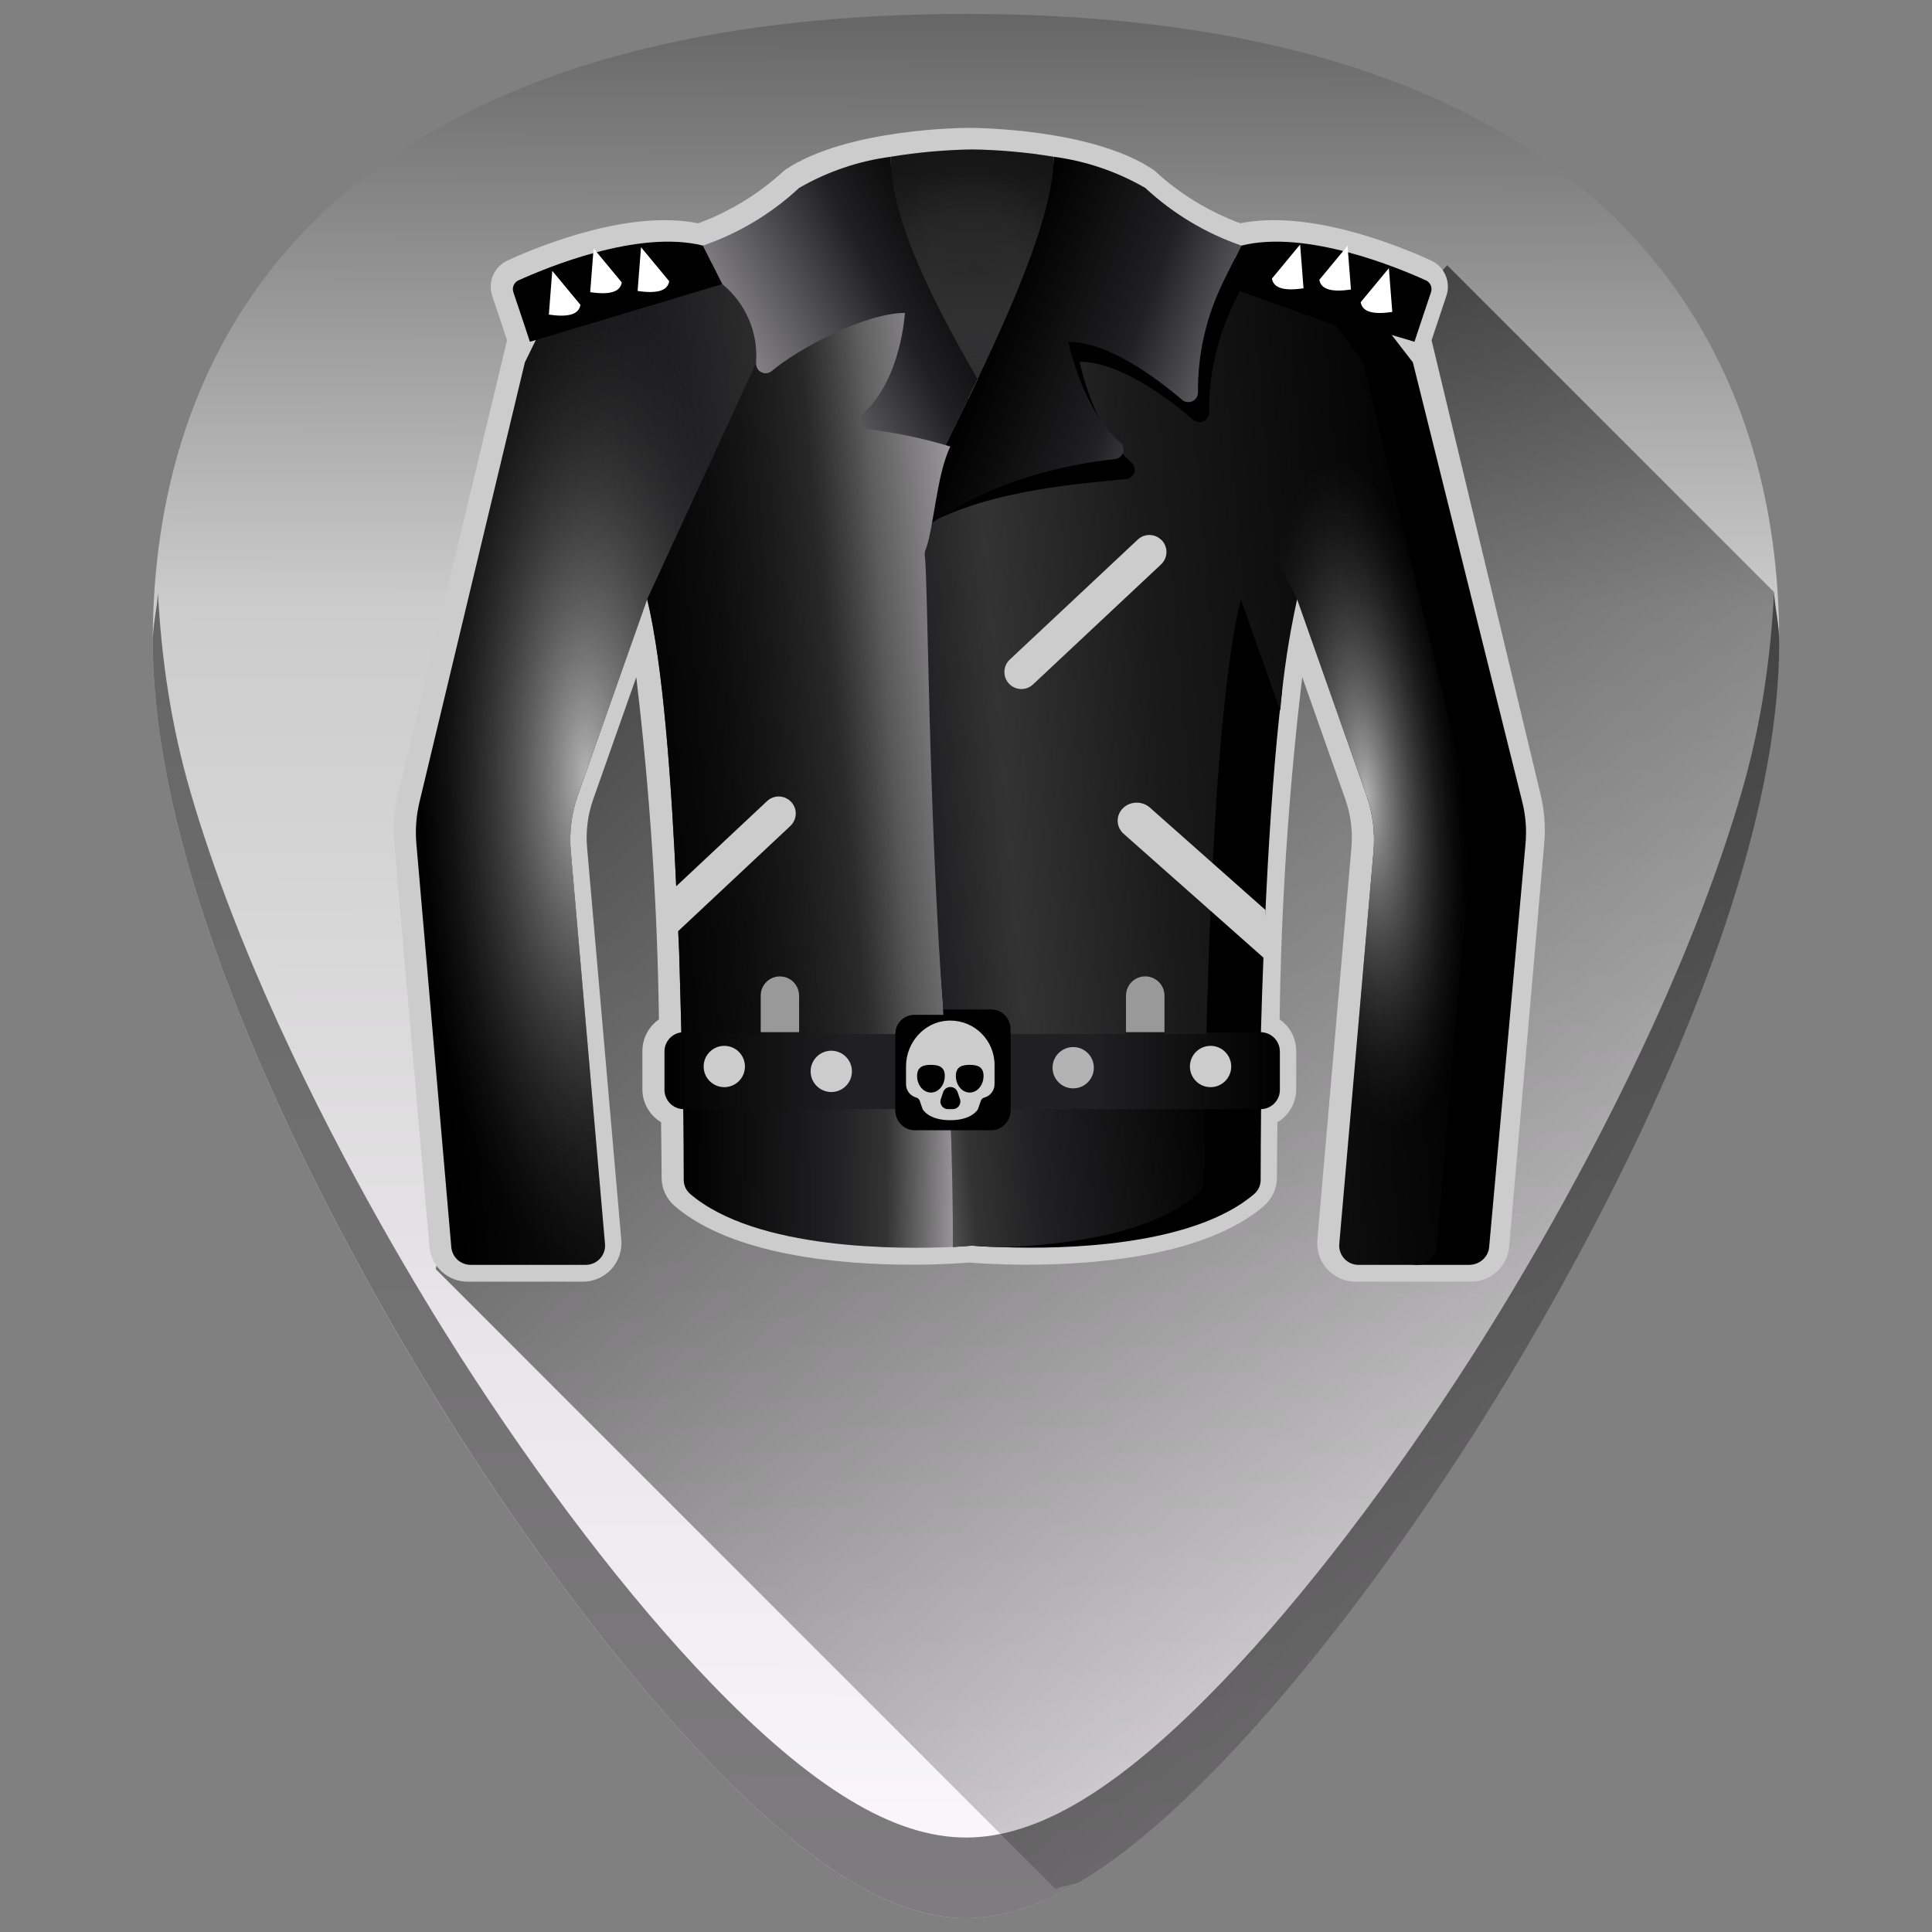 <?xml version="1.0" encoding="UTF-8" standalone="no"?>
<!-- Generator: Adobe Illustrator 19.0.0, SVG Export Plug-In . SVG Version: 6.00 Build 0)  -->

<svg
   xmlns:dc="http://purl.org/dc/elements/1.1/"
   xmlns:cc="http://creativecommons.org/ns#"
   xmlns:rdf="http://www.w3.org/1999/02/22-rdf-syntax-ns#"
   xmlns:svg="http://www.w3.org/2000/svg"
   xmlns="http://www.w3.org/2000/svg"
   xmlns:xlink="http://www.w3.org/1999/xlink"
   xmlns:sodipodi="http://sodipodi.sourceforge.net/DTD/sodipodi-0.dtd"
   xmlns:inkscape="http://www.inkscape.org/namespaces/inkscape"
   version="1.1"
   id="Capa_1"
   x="0px"
   y="0px"
   viewBox="0 0 48 48"
   xml:space="preserve"
   sodipodi:docname="preferences-desktop-theme.svg"
   width="48"
   height="48"
   inkscape:version="0.92.3 (2405546, 2018-03-11)"><rect x="0" y="0" width="48" height="48" fill="#808080" stroke="none"/><defs
   id="defs39"><linearGradient
     inkscape:collect="always"
     id="linearGradient1161"><stop
       style="stop-color:#b3b3b3;stop-opacity:1"
       offset="0"
       id="stop1157" /><stop
       style="stop-color:#333333;stop-opacity:0;"
       offset="1"
       id="stop1159" /></linearGradient><linearGradient
     inkscape:collect="always"
     id="linearGradient1021"><stop
       style="stop-color:#666666;stop-opacity:1"
       offset="0"
       id="stop1015" /><stop
       id="stop1017"
       offset="0.302"
       style="stop-color:#cccccc;stop-opacity:0.366" /><stop
       style="stop-color:#fffbff;stop-opacity:0.011"
       offset="1"
       id="stop1019" /></linearGradient><linearGradient
     inkscape:collect="always"
     id="linearGradient975"><stop
       style="stop-color:#cccccc;stop-opacity:1;"
       offset="0"
       id="stop970" /><stop
       style="stop-color:#cccccc;stop-opacity:0;"
       offset="1"
       id="stop973" /></linearGradient><linearGradient
     id="linearGradient966"
     inkscape:collect="always"><stop
       id="stop960"
       offset="0"
       style="stop-color:#666666;stop-opacity:1" /><stop
       style="stop-color:#cccccc;stop-opacity:1"
       offset="0.302"
       id="stop962" /><stop
       id="stop964"
       offset="1"
       style="stop-color:#fffbff;stop-opacity:1" /></linearGradient><linearGradient
     inkscape:collect="always"
     id="linearGradient1671"><stop
       style="stop-color:#000000;stop-opacity:1;"
       offset="0"
       id="stop1667" /><stop
       style="stop-color:#000000;stop-opacity:0;"
       offset="1"
       id="stop1669" /></linearGradient><clipPath
     clipPathUnits="userSpaceOnUse"
     id="clipPath1443"><rect
       ry="1.453"
       y="3"
       x="2"
       height="43"
       width="43"
       id="rect1445"
       style="fill:#4dc7c9;fill-opacity:1;stroke:none;stroke-width:0.199;stroke-linejoin:round;stroke-miterlimit:4;stroke-dasharray:none;stroke-opacity:0" /></clipPath><linearGradient
     inkscape:collect="always"
     xlink:href="#linearGradient1042"
     id="linearGradient1095"
     x1="13.082"
     y1="42.492"
     x2="26.225"
     y2="42.639"
     gradientUnits="userSpaceOnUse"
     gradientTransform="matrix(0.642,0,0,0.642,8.572,1.792)" /><linearGradient
     inkscape:collect="always"
     id="linearGradient1042"><stop
       style="stop-color:#000000;stop-opacity:1"
       offset="0"
       id="stop1036" /><stop
       id="stop1038"
       offset="0.441"
       style="stop-color:#202022;stop-opacity:1" /><stop
       style="stop-color:#333333;stop-opacity:1"
       offset="0.6"
       id="stop1118" /><stop
       style="stop-color:#fffbff;stop-opacity:1"
       offset="1"
       id="stop1040" /></linearGradient><linearGradient
     inkscape:collect="always"
     xlink:href="#linearGradient976"
     id="linearGradient959"
     x1="24.058"
     y1="3.893"
     x2="24.259"
     y2="16.291"
     gradientUnits="userSpaceOnUse"
     gradientTransform="matrix(0.642,0,0,0.642,8.572,1.792)" /><linearGradient
     id="linearGradient976"
     inkscape:collect="always"><stop
       id="stop972"
       offset="0"
       style="stop-color:#000000;stop-opacity:1" /><stop
       style="stop-color:#202022;stop-opacity:1"
       offset="0.769"
       id="stop978" /><stop
       id="stop974"
       offset="1"
       style="stop-color:#fffbff;stop-opacity:1" /></linearGradient><linearGradient
     inkscape:collect="always"
     xlink:href="#linearGradient1119"
     id="linearGradient1111"
     x1="12.367"
     y1="38.728"
     x2="36.189"
     y2="38.728"
     gradientUnits="userSpaceOnUse"
     gradientTransform="matrix(0.642,0,0,0.642,8.572,1.745)" /><linearGradient
     id="linearGradient1119"
     inkscape:collect="always"><stop
       id="stop1113"
       offset="0"
       style="stop-color:#000000;stop-opacity:1" /><stop
       style="stop-color:#202022;stop-opacity:1"
       offset="0.302"
       id="stop1115" /><stop
       id="stop1121"
       offset="0.696"
       style="stop-color:#202022;stop-opacity:1" /><stop
       id="stop1117"
       offset="1"
       style="stop-color:#000000;stop-opacity:1" /></linearGradient><linearGradient
     inkscape:collect="always"
     xlink:href="#linearGradient1002"
     id="linearGradient994"
     x1="24.303"
     y1="6.528"
     x2="9.239"
     y2="14.528"
     gradientUnits="userSpaceOnUse"
     gradientTransform="matrix(0.642,0,0,0.642,8.572,1.792)" /><linearGradient
     id="linearGradient1002"
     inkscape:collect="always"><stop
       id="stop996"
       offset="0"
       style="stop-color:#000000;stop-opacity:1" /><stop
       style="stop-color:#202022;stop-opacity:1"
       offset="0.232"
       id="stop998" /><stop
       id="stop1000"
       offset="1"
       style="stop-color:#fffbff;stop-opacity:1" /></linearGradient><linearGradient
     inkscape:collect="always"
     xlink:href="#linearGradient1042"
     id="linearGradient1087"
     x1="34.34"
     y1="42.197"
     x2="17.553"
     y2="43.872"
     gradientUnits="userSpaceOnUse"
     gradientTransform="matrix(0.642,0,0,0.642,8.572,1.792)" /><linearGradient
     inkscape:collect="always"
     xlink:href="#linearGradient1020"
     id="linearGradient1012"
     gradientUnits="userSpaceOnUse"
     x1="43.156"
     y1="27.332"
     x2="13.503"
     y2="29.76"
     gradientTransform="matrix(0.642,0,0,0.642,8.572,1.792)" /><linearGradient
     id="linearGradient1020"
     inkscape:collect="always"><stop
       id="stop1014"
       offset="0"
       style="stop-color:#000000;stop-opacity:1" /><stop
       style="stop-color:#1a1a1a;stop-opacity:1"
       offset="0.388"
       id="stop1114" /><stop
       id="stop1116"
       offset="0.591"
       style="stop-color:#333333;stop-opacity:1" /><stop
       style="stop-color:#202022;stop-opacity:1"
       offset="0.696"
       id="stop1016" /><stop
       id="stop1018"
       offset="1"
       style="stop-color:#fffbff;stop-opacity:1" /></linearGradient><linearGradient
     inkscape:collect="always"
     xlink:href="#linearGradient986"
     id="linearGradient970"
     x1="25.953"
     y1="7.411"
     x2="42.387"
     y2="13.334"
     gradientUnits="userSpaceOnUse"
     gradientTransform="matrix(0.642,0,0,0.642,8.572,1.792)" /><linearGradient
     inkscape:collect="always"
     id="linearGradient986"><stop
       style="stop-color:#000000;stop-opacity:1"
       offset="0"
       id="stop980" /><stop
       id="stop982"
       offset="0.302"
       style="stop-color:#202022;stop-opacity:1" /><stop
       style="stop-color:#fffbff;stop-opacity:1"
       offset="1"
       id="stop984" /></linearGradient><linearGradient
     inkscape:collect="always"
     xlink:href="#linearGradient1671"
     id="linearGradient1694"
     gradientUnits="userSpaceOnUse"
     x1="9.788"
     y1="7.553"
     x2="43.718"
     y2="44.824" /><linearGradient
     inkscape:collect="always"
     xlink:href="#linearGradient966"
     id="linearGradient950"
     x1="24.001"
     y1="0.346"
     x2="23.875"
     y2="49.129"
     gradientUnits="userSpaceOnUse" /><linearGradient
     inkscape:collect="always"
     xlink:href="#linearGradient975"
     id="linearGradient977"
     x1="15.589"
     y1="18.662"
     x2="16.341"
     y2="18.677"
     gradientUnits="userSpaceOnUse" /><radialGradient
     inkscape:collect="always"
     xlink:href="#linearGradient1021"
     id="radialGradient1012"
     cx="44.665"
     cy="8.239"
     fx="44.665"
     fy="8.239"
     r="2.164"
     gradientTransform="matrix(-2.475,2.76,-2.974,-2.667,159.267,-94.541)"
     gradientUnits="userSpaceOnUse" /><linearGradient
     inkscape:collect="always"
     xlink:href="#linearGradient1119"
     id="linearGradient994-5"
     x1="24.303"
     y1="6.528"
     x2="19.609"
     y2="11.106"
     gradientUnits="userSpaceOnUse"
     gradientTransform="matrix(0.642,0,0,0.642,8.414,2.387)" /><linearGradient
     inkscape:collect="always"
     xlink:href="#linearGradient986"
     id="linearGradient970-2"
     x1="25.953"
     y1="7.411"
     x2="42.387"
     y2="13.334"
     gradientUnits="userSpaceOnUse"
     gradientTransform="matrix(0.642,0,0,0.642,28.851,2.287)" /><radialGradient
     inkscape:collect="always"
     xlink:href="#linearGradient1161"
     id="radialGradient1163"
     cx="33.948"
     cy="19.368"
     fx="33.948"
     fy="19.368"
     r="3.525"
     gradientTransform="matrix(0.683,-0.067,0.23,2.355,6.301,-23.592)"
     gradientUnits="userSpaceOnUse" /><linearGradient
     inkscape:collect="always"
     xlink:href="#linearGradient1042"
     id="linearGradient1034-7"
     x1="2.743"
     y1="27.189"
     x2="29.923"
     y2="24.459"
     gradientUnits="userSpaceOnUse"
     gradientTransform="matrix(0.642,0,0,0.642,8.572,1.792)" /><radialGradient
     inkscape:collect="always"
     xlink:href="#linearGradient1161"
     id="radialGradient931"
     cx="14.561"
     cy="19.241"
     fx="14.561"
     fy="19.241"
     r="4.229"
     gradientTransform="matrix(1,0,0,2.881,0,-36.187)"
     gradientUnits="userSpaceOnUse" /><linearGradient
     inkscape:collect="always"
     xlink:href="#linearGradient1671"
     id="linearGradient937"
     x1="-4.391"
     y1="21.253"
     x2="2.292"
     y2="20.782"
     gradientUnits="userSpaceOnUse"
     gradientTransform="translate(20)" /></defs><sodipodi:namedview
   pagecolor="#ffffff"
   bordercolor="#666666"
   borderopacity="1"
   objecttolerance="10"
   gridtolerance="10"
   guidetolerance="10"
   inkscape:pageopacity="0"
   inkscape:pageshadow="2"
   inkscape:window-width="1366"
   inkscape:window-height="719"
   id="namedview37"
   showgrid="false"
   showguides="true"
   inkscape:guide-bbox="true"
   inkscape:zoom="5.3125"
   inkscape:cx="24"
   inkscape:cy="38.125207"
   inkscape:window-x="0"
   inkscape:window-y="25"
   inkscape:window-maximized="1"
   inkscape:current-layer="Capa_1"
   inkscape:snap-global="true"
   inkscape:snap-smooth-nodes="true" />


<g
   id="g6"
   transform="translate(0,-464)">
</g>
<g
   id="g8"
   transform="translate(0,-464)">
</g>
<g
   id="g10"
   transform="translate(0,-464)">
</g>
<g
   id="g12"
   transform="translate(0,-464)">
</g>
<g
   id="g14"
   transform="translate(0,-464)">
</g>
<g
   id="g16"
   transform="translate(0,-464)">
</g>
<g
   id="g18"
   transform="translate(0,-464)">
</g>
<g
   id="g20"
   transform="translate(0,-464)">
</g>
<g
   id="g22"
   transform="translate(0,-464)">
</g>
<g
   id="g24"
   transform="translate(0,-464)">
</g>
<g
   id="g26"
   transform="translate(0,-464)">
</g>
<g
   id="g28"
   transform="translate(0,-464)">
</g>
<g
   id="g30"
   transform="translate(0,-464)">
</g>
<g
   id="g32"
   transform="translate(0,-464)">
</g>
<g
   id="g34"
   transform="translate(0,-464)">
</g>
<g
   id="g1044"><path
     inkscape:connector-curvature="0"
     id="path874"
     d="m 24.001,0.346 c -5.833,0 -10.522,1.12 -13.936,3.332 -4.101,2.657 -6.27,6.902 -6.27,12.271 0,7.227 5.806,16.885 7.586,19.674 2.032,3.183 4.25,6.08 6.246,8.156 2.542,2.644 4.568,3.875 6.373,3.875 1.805,0 3.829,-1.231 6.371,-3.875 1.996,-2.076 4.214,-4.973 6.246,-8.156 C 38.398,32.835 44.204,23.176 44.204,15.949 44.204,10.579 42.038,6.335 37.937,3.678 34.523,1.466 29.834,0.346 24.001,0.346 Z"
     style="fill:url(#linearGradient950);fill-opacity:1;stroke-width:0.092" /><path
     inkscape:connector-curvature="0"
     id="path1665"
     d="m 26.225,46.932 c 0.238,-0.114 0.44,-0.072 0.688,-0.223 1.049,-0.638 2.19,-1.607 3.461,-2.93 1.996,-2.076 4.214,-4.973 6.246,-8.156 0.89,-1.394 2.787,-4.505 4.461,-8.172 0.837,-1.833 1.619,-3.806 2.191,-5.771 0.572,-1.965 0.934,-3.924 0.934,-5.73 10e-6,-0.437 -0.102,-0.818 -0.131,-1.24 l -8.121,-8.121 -4.619,5.199 -14.869,0.307 -2.818,5.6 -2.822,13.836 z"
     style="opacity:0.8;fill:url(#linearGradient1694);fill-opacity:1;stroke:none;stroke-width:1px;stroke-linecap:butt;stroke-linejoin:miter;stroke-opacity:1" /><path
     style="fill:#cccccc;stroke-width:0.056"
     id="path34"
     d="M 35.567,8.453 35.935,7.35 C 36.052,7.004 35.888,6.625 35.555,6.472 34.681,6.074 32.512,5.207 30.814,5.547 30.04,5.261 29.328,4.827 28.719,4.271 c -0.022,-0.022 -0.046,-0.042 -0.072,-0.059 -1.536,-1.024 -4.442,-1.035 -4.565,-1.035 -0.123,0 -3.029,0.011 -4.565,1.036 -0.026,0.018 -0.05,0.037 -0.072,0.059 C 18.835,4.828 18.124,5.261 17.35,5.548 15.653,5.207 13.482,6.073 12.608,6.473 12.276,6.625 12.112,7.004 12.229,7.35 l 0.368,1.103 -2.708,11.283 c -0.097,0.4 -0.128,0.813 -0.092,1.223 l 0.872,10.011 c 0.041,0.495 0.456,0.875 0.952,0.873 h 2.863 c 0.268,-2.2e-4 0.523,-0.113 0.704,-0.31 0.181,-0.197 0.271,-0.461 0.248,-0.728 L 14.586,21.058 c -0.036,-0.407 0.017,-0.817 0.153,-1.203 l 1.069,-3.029 c 0.337,2.822 0.525,5.66 0.563,8.502 -0.257,0.178 -0.41,0.47 -0.411,0.782 v 0.956 c 10e-4,0.334 0.177,0.644 0.464,0.815 0.009,0.634 0.012,1.112 0.013,1.368 -0.001,0.273 0.116,0.532 0.322,0.711 1.447,1.247 4.187,1.461 5.89,1.461 0.737,0 1.277,-0.04 1.433,-0.053 0.159,0.013 0.699,0.053 1.433,0.053 1.702,0 4.44,-0.214 5.889,-1.461 0.206,-0.18 0.323,-0.44 0.322,-0.713 0,-0.254 0.003,-0.732 0.01,-1.364 0.289,-0.171 0.467,-0.481 0.468,-0.817 v -0.956 c -6.42e-4,-0.313 -0.154,-0.606 -0.412,-0.784 0.037,-2.842 0.225,-5.68 0.562,-8.502 l 1.069,3.029 c 0.136,0.385 0.189,0.795 0.153,1.203 l -0.847,9.748 c -0.023,0.267 0.066,0.531 0.247,0.729 0.181,0.197 0.436,0.31 0.704,0.31 h 2.863 c 0.497,0.003 0.912,-0.378 0.952,-0.873 l 0.871,-10.01 c 0.036,-0.41 0.006,-0.823 -0.091,-1.224 z M 34.96,7.254 34.764,7.841 30.974,6.704 31.089,6.474 c 1.102,-0.181 2.662,0.255 3.87,0.78 z M 30.107,6.298 29.865,6.783 C 29.505,7.538 29.283,8.352 29.211,9.186 28.41,8.567 27.388,7.954 26.47,7.954 c -0.143,0 -0.279,0.065 -0.37,0.176 -0.091,0.111 -0.127,0.257 -0.098,0.398 0.185,0.872 0.558,1.694 1.092,2.408 -1.304,0.182 -2.562,0.605 -3.712,1.247 0.153,-0.316 0.312,-0.641 0.478,-0.976 1.167,-2.367 2.479,-5.032 2.599,-6.815 0.572,0.103 1.122,0.305 1.624,0.596 0.597,0.547 1.281,0.991 2.024,1.314 z M 24.082,4.131 C 24.559,4.14 25.036,4.173 25.51,4.232 25.474,5.242 24.903,6.738 24.207,8.27 23.446,6.928 22.695,5.477 22.656,4.231 23.13,4.173 23.605,4.14 24.082,4.131 Z m -4,0.853 c 0.505,-0.292 1.056,-0.494 1.63,-0.597 0.096,1.607 1.077,3.332 1.956,4.865 0.015,0.023 0.032,0.045 0.051,0.065 -0.239,0.501 -0.483,0.994 -0.717,1.463 -0.063,0.128 -0.123,0.25 -0.185,0.376 C 22.253,11.025 21.681,10.935 21.104,10.888 21.618,10.184 21.978,9.379 22.161,8.527 22.19,8.386 22.154,8.24 22.063,8.129 21.972,8.018 21.836,7.954 21.693,7.954 c -0.917,0 -1.94,0.613 -2.74,1.234 -0.072,-0.834 -0.292,-1.648 -0.652,-2.403 L 18.058,6.3 c 0.743,-0.323 1.426,-0.768 2.023,-1.316 z m -3.007,1.488 0.115,0.23 -3.79,1.138 -0.196,-0.587 c 1.209,-0.525 2.769,-0.962 3.87,-0.781 z m 0,5.329 c -0.119,-0.042 -0.251,-0.035 -0.365,0.019 -0.114,0.055 -0.202,0.153 -0.244,0.272 l -2.628,7.44 c -0.182,0.515 -0.251,1.063 -0.202,1.607 l 0.847,9.747 H 11.62 L 10.752,20.876 c -0.027,-0.307 -0.004,-0.617 0.068,-0.917 l 2.559,-10.667 c 0.706,0.584 1.271,1.321 1.651,2.156 0.064,0.195 0.246,0.328 0.451,0.329 0.051,-2.21e-4 0.102,-0.009 0.151,-0.025 0.12,-0.04 0.22,-0.126 0.276,-0.239 0.057,-0.113 0.066,-0.245 0.026,-0.365 -0.416,-0.971 -1.053,-1.831 -1.861,-2.511 l 3.526,-1.058 c 0.274,0.654 0.409,1.359 0.397,2.068 -0.021,0.287 0.133,0.557 0.389,0.687 0.256,0.13 0.565,0.094 0.784,-0.092 0.547,-0.491 1.17,-0.891 1.844,-1.184 -0.181,0.563 -0.491,1.076 -0.904,1.499 -0.214,0.193 -0.291,0.496 -0.196,0.768 0.095,0.272 0.344,0.461 0.631,0.479 0.619,0.035 1.235,0.115 1.842,0.239 -0.247,0.515 -0.469,0.996 -0.636,1.407 -0.005,0.012 -0.006,0.025 -0.01,0.037 -0.038,0.082 -0.05,0.174 -0.036,0.264 0,0.021 -0.003,0.042 0,0.064 0.078,0.581 0.753,5.681 1.147,10.862 h -0.204 c -0.34,0.001 -0.653,0.183 -0.823,0.478 h -2.044 v -0.478 c 0,-0.264 -0.214,-0.478 -0.478,-0.478 -0.264,0 -0.478,0.214 -0.478,0.478 v 0.478 h -1.503 c -0.014,-0.517 -0.031,-1.051 -0.051,-1.593 l 2.37,-2.37 c 0.181,-0.187 0.178,-0.485 -0.006,-0.67 -0.184,-0.184 -0.482,-0.187 -0.67,-0.006 l -1.749,1.749 C 17.084,19.414 16.848,16.553 16.435,15.05 l 0.931,-2.638 c 0.087,-0.249 -0.043,-0.521 -0.292,-0.609 z m 10.83,14.307 v 0.956 h -2.389 v -0.956 z m 3.344,0 v 0.956 h -2.389 v -0.956 z m -6.689,1.43 v 0.003 h -1.911 v -1.911 h 1.911 z m -4.778,-0.474 v -0.956 h 1.911 v 0.956 z m -2.867,0 v -0.956 h 1.911 v 0.956 z m 0.478,2.179 c 0,-0.236 -0.004,-0.662 -0.011,-1.223 h 1.445 v 0.478 c 0,0.264 0.214,0.478 0.478,0.478 0.264,0 0.478,-0.214 0.478,-0.478 v -0.478 h 2.044 c 0.169,0.295 0.483,0.477 0.823,0.478 h 0.423 c 0.027,0.674 0.044,1.328 0.048,1.959 -1.484,0.036 -4.384,-0.056 -5.727,-1.214 z m 6.732,1.166 c -0.015,0 -0.028,0.005 -0.043,0.005 h -0.006 c -0.005,-0.618 -0.021,-1.258 -0.048,-1.917 h 0.532 c 0.34,-0.001 0.653,-0.183 0.823,-0.478 h 2.522 v 0.478 c 0,0.264 0.214,0.478 0.478,0.478 0.264,0 0.478,-0.214 0.478,-0.478 v -0.476 h 1.92 c -0.005,0.561 -0.006,0.985 0,1.215 -1.845,1.59 -6.608,1.18 -6.655,1.174 z m 13.289,-9.533 -0.87,10.011 h -2.863 l 0.848,-9.747 c 0.048,-0.543 -0.022,-1.09 -0.204,-1.603 L 31.697,12.097 c -0.057,-0.161 -0.195,-0.28 -0.363,-0.311 -0.168,-0.031 -0.34,0.03 -0.451,0.159 -0.111,0.13 -0.144,0.309 -0.087,0.47 l 0.931,2.638 c -0.414,1.502 -0.649,4.364 -0.783,7.214 l -1.749,-1.749 c -0.187,-0.181 -0.486,-0.178 -0.67,0.006 -0.184,0.184 -0.187,0.482 -0.006,0.67 l 2.37,2.37 c -0.02,0.543 -0.037,1.076 -0.051,1.592 H 28.86 v -0.481 c 0,-0.264 -0.214,-0.478 -0.478,-0.478 -0.264,0 -0.478,0.214 -0.478,0.478 v 0.478 h -2.522 c -0.169,-0.295 -0.483,-0.477 -0.823,-0.478 h -0.751 c -0.367,-4.882 -0.985,-9.699 -1.13,-10.798 1.601,-1.485 3.803,-1.928 5,-2.055 0.283,-0.029 0.521,-0.224 0.607,-0.495 0.086,-0.271 0.002,-0.567 -0.213,-0.754 -0.426,-0.423 -0.743,-0.943 -0.924,-1.516 0.674,0.293 1.297,0.692 1.844,1.183 0.219,0.186 0.528,0.222 0.784,0.092 0.256,-0.13 0.409,-0.401 0.389,-0.687 -0.012,-0.709 0.123,-1.414 0.397,-2.068 l 3.526,1.058 c -0.808,0.68 -1.445,1.54 -1.861,2.511 -0.083,0.251 0.052,0.521 0.303,0.605 0.251,0.083 0.522,-0.052 0.605,-0.303 0.376,-0.837 0.94,-1.575 1.648,-2.159 l 2.56,10.665 c 0.073,0.301 0.097,0.611 0.07,0.919 z m 0,0"
     inkscape:connector-curvature="0" /><path
     id="path6"
     d="m 26.179,3.895 c 0,1.323 1.29,3.641 -1.892,5.528 -2.523,-0.932 -2.16,-3.908 -2.16,-5.528 0.67,-0.111 1.347,-0.171 2.026,-0.182 0.679,0.01 1.356,0.071 2.026,0.182 z m 0,0"
     inkscape:connector-curvature="0"
     style="fill:url(#linearGradient959);fill-opacity:1;stroke-width:0.056" /><path
     id="path6-3"
     d="m 26.179,3.895 c 0,1.323 1.29,3.641 -1.892,5.528 -2.523,-0.932 -2.16,-3.908 -2.16,-5.528 0.67,-0.111 1.347,-0.171 2.026,-0.182 0.679,0.01 1.356,0.071 2.026,0.182 z m 0,0"
     inkscape:connector-curvature="0"
     style="opacity:0.32;fill:url(#radialGradient1012);fill-opacity:1;stroke-width:0.056" /><g
     style="fill:#999999"
     transform="matrix(0.642,0,0,0.766,8.572,-2.468)"
     id="g1103"><rect
       style="opacity:1;fill:#999999;fill-opacity:1;stroke:none;stroke-width:1.002;stroke-miterlimit:4;stroke-dasharray:none;stroke-opacity:1"
       id="rect1097"
       width="2.928"
       height="2.462"
       x="15.573"
       y="34.424" /><rect
       style="opacity:1;fill:#999999;fill-opacity:1;stroke:none;stroke-width:1.002;stroke-miterlimit:4;stroke-dasharray:none;stroke-opacity:1"
       id="rect1099"
       width="2.662"
       height="2.662"
       x="29.482"
       y="34.424" /></g><path
     id="path4"
     d="m 31.335,27.125 c -0.009,0.803 -0.014,1.882 -0.014,2.179 0.003,0.135 -0.053,0.263 -0.153,0.354 -1.534,1.319 -4.768,1.381 -6.245,1.328 -0.478,-0.01 -0.769,-0.038 -0.769,-0.038 0,0 -0.177,0.014 -0.478,0.033 0,-0.913 -0.024,-2.365 -0.072,-3.378 h 1.027 c 0.264,0 0.478,-0.214 0.478,-0.478 z m 0,0"
     inkscape:connector-curvature="0"
     style="fill:#000000;stroke-width:0.056" /><path
     id="path2-3"
     d="m 23.676,30.98 c -1.3,0.057 -4.892,0.091 -6.536,-1.323 -0.1,-0.09 -0.156,-0.219 -0.153,-0.354 0,-0.296 -0.005,-1.376 -0.019,-2.179 h 5.275 c 0,0.264 0.214,0.478 0.478,0.478 h 1.362 c 0.048,1.013 -0.406,2.465 -0.406,3.378 z m 0,0"
     inkscape:connector-curvature="0"
     style="fill:url(#linearGradient1095);fill-opacity:1.0;stroke-width:0.056" /><path
     id="path16-1"
     d="m 24.129,10.018 c -0.397,0.831 -0.798,1.648 -1.156,2.389 -0.817,-0.202 -1.647,-0.344 -2.485,-0.425 -0.094,-0.007 -0.176,-0.068 -0.208,-0.157 -0.032,-0.089 -0.009,-0.188 0.059,-0.254 0.937,-0.836 1.266,-2.484 1.266,-2.484 -0.975,0 -2.164,0.879 -2.833,1.448 -0.074,0.058 -0.175,0.068 -0.259,0.025 -0.084,-0.043 -0.134,-0.132 -0.129,-0.226 0.007,-0.928 -0.199,-1.845 -0.602,-2.68 L 17.307,6.698 c 0.888,-0.306 1.701,-0.794 2.389,-1.433 0.7,-0.405 1.473,-0.668 2.274,-0.774 0,1.62 1.142,3.75 2.16,5.528 z m 0,0"
     inkscape:connector-curvature="0"
     style="opacity:0.6;fill:url(#linearGradient994-5);fill-opacity:1;stroke-width:0.056" /><path
     id="path16"
     d="m 24.287,9.423 c -0.397,0.831 -0.798,1.648 -1.156,2.389 -0.817,-0.202 -1.647,-0.344 -2.485,-0.425 -0.094,-0.007 -0.176,-0.068 -0.208,-0.157 -0.032,-0.089 -0.009,-0.188 0.059,-0.254 0.937,-0.836 1.266,-2.484 1.266,-2.484 -0.975,0 -2.164,0.879 -2.833,1.448 -0.074,0.058 -0.175,0.068 -0.259,0.025 C 18.59,9.921 18.539,9.832 18.545,9.738 18.552,8.811 18.346,7.894 17.943,7.058 L 17.465,6.102 c 0.888,-0.306 1.701,-0.794 2.389,-1.433 0.7,-0.405 1.473,-0.668 2.274,-0.774 0,1.62 1.142,3.75 2.16,5.528 z m 0,0"
     inkscape:connector-curvature="0"
     style="fill:url(#linearGradient994);fill-opacity:1;stroke-width:0.056" /><path
     inkscape:connector-curvature="0"
     id="path1026"
     d="m 30.672,14.285 c -0.47,1.68 -0.734,4.818 -0.888,7.839 -0.006,0.161 -0.017,0.323 -0.023,0.484 l -0.04,0.893 -0.005,0.156 c -0.029,0.711 -0.052,1.393 -0.069,2.033 h 1.616 c 0.021,-0.001 0.042,7.06e-4 0.063,0.005 0.017,-0.641 0.04,-1.327 0.069,-2.038 l 0.006,-0.156 0.04,-0.893 c 0.006,-0.161 0.017,-0.323 0.023,-0.484 0.086,-1.695 0.206,-3.43 0.384,-4.919 z"
     style="fill:#000000;stroke-width:0.063" /><path
     inkscape:connector-curvature="0"
     id="path1024"
     d="M 37.816,19.905 35.102,9.002 34.393,8.085 30.013,6.58 c 0,0 -0.094,0.162 -0.223,0.42 l 3.15,1.085 0.709,0.917 2.714,10.903 c 0.09,0.35 0.118,0.711 0.084,1.07 L 35.544,30.99 c -0.025,0.246 -0.239,0.434 -0.496,0.435 h 1.453 c 0.257,-0.001 0.471,-0.189 0.496,-0.435 l 0.903,-10.014 c 0.034,-0.359 0.006,-0.721 -0.084,-1.07 z"
     style="fill:#000000;stroke-width:0.057" /><path
     inkscape:connector-curvature="0"
     id="path18"
     d="M 37.82,19.905"
     style="fill:#000000;stroke-width:0.056" /><path
     id="path20"
     d="m 29.935,27.125 c -0.01,0.803 -0.014,1.882 -0.014,2.179 0.003,0.135 -0.053,0.263 -0.153,0.354 -1.147,0.989 -3.244,1.271 -4.845,1.328 -0.478,-0.01 -0.769,-0.038 -0.769,-0.038 0,0 -0.177,0.014 -0.478,0.033 0,-0.913 -0.024,-2.365 -0.072,-3.378 h 1.027 c 0.264,0 0.478,-0.214 0.478,-0.478 z m 0,0"
     inkscape:connector-curvature="0"
     style="fill:url(#linearGradient1087);fill-opacity:1;stroke-width:0.056" /><path
     id="path10"
     d="m 31.798,26.122 v 0.956 c 2.22e-4,0.258 -0.205,0.47 -0.463,0.478 H 16.968 C 16.712,27.545 16.509,27.334 16.509,27.077 v -0.956 c 6.42e-4,-0.241 0.181,-0.444 0.421,-0.473 0.019,-0.004 0.038,-0.006 0.057,-0.005 h 14.333 c 0.018,-0.001 0.035,6.42e-4 0.052,0.005 0.241,0.027 0.424,0.23 0.425,0.473 z m 0,0"
     inkscape:connector-curvature="0"
     style="fill:url(#linearGradient1111);fill-opacity:1;stroke-width:0.056" /><path
     id="path24"
     d="M 36.561,20.976 35.692,30.99 c -0.024,0.246 -0.231,0.434 -0.478,0.435 h -1.462 c -0.135,6.42e-4 -0.263,-0.056 -0.354,-0.155 -0.091,-0.099 -0.136,-0.232 -0.124,-0.366 l 0.85,-9.746 c 0.042,-0.475 -0.018,-0.954 -0.177,-1.405 l -1.72,-4.864 c -0.201,0.912 -0.341,1.836 -0.42,2.766 l -0.979,-2.766 c -0.392,1.591 -0.612,4.563 -0.741,7.424 -0.005,0.153 -0.014,0.306 -0.019,0.459 l -0.033,0.846 -0.004,0.148 c -0.024,0.674 -0.043,1.319 -0.058,1.925 H 28.931 V 24.736 c 0,-0.264 -0.214,-0.478 -0.478,-0.478 -0.264,0 -0.478,0.214 -0.478,0.478 v 0.956 h -2.867 c 0,-0.264 -0.214,-0.478 -0.478,-0.478 h -1.194 C 23.05,19.872 22.343,14.43 22.257,13.79 c -0.003,-0.021 -0.002,-0.042 0.005,-0.062 h 0.005 c 1.734,-1.72 3.249,-2.666 4.477,-2.8 0.205,-0.019 0.769,0.201 0.612,0.067 -0.697,-0.597 -0.936,-1.911 -1.018,-2.575 -0.029,-0.248 -0.033,-0.406 -0.033,-0.406 0.669,0.062 1.314,0.282 1.882,0.64 0.421,0.231 0.819,0.502 1.19,0.807 0.158,0.134 0.162,0.248 0.148,0.038 0.012,-0.87 0.226,-1.726 0.626,-2.499 l 3.034,1.085 0.683,0.917 2.614,10.903 c 0.086,0.35 0.114,0.711 0.081,1.07 z m 0,0"
     inkscape:connector-curvature="0"
     style="fill:url(#linearGradient1012);fill-opacity:1;stroke-width:0.056" /><path
     inkscape:connector-curvature="0"
     id="path1155"
     d="m 29.524,9.499 c 0,0 0,0 0,0 0.012,-0.87 0.226,-1.726 0.626,-2.499 l 3.034,1.085 0.683,0.917 2.614,10.903 c 0.086,0.35 0.114,0.711 0.081,1.07 l 3.91e-4,-1.8e-5 v 0 L 35.692,30.99 c -0.024,0.246 -0.231,0.434 -0.478,0.435 h -1.462 c -0.135,6.42e-4 -0.263,-0.056 -0.354,-0.155 -0.091,-0.099 -0.136,-0.232 -0.124,-0.366 l 0.85,-9.746 c 0.042,-0.475 -0.018,-0.954 -0.177,-1.405 l -1.72,-4.864 c 0,0 0,0 0,0"
     style="fill:url(#radialGradient1163);fill-opacity:1;stroke-width:0.056" /><path
     sodipodi:nodetypes="ccccccccccsccccc"
     inkscape:connector-curvature="0"
     id="path26-3"
     d="m 26.459,4.391 c 0,1.323 -0.913,3.468 -1.893,5.527 -0.397,0.831 -0.798,1.648 -1.156,2.389 -0.116,0.237 -0.236,0.322 -0.383,0.475 l -0.006,0.253 c 1.636,-0.892 3.97,-1.027 4.957,-1.134 0.094,-0.009 0.172,-0.071 0.201,-0.16 0.029,-0.089 0.002,-0.188 -0.068,-0.25 -0.956,-0.822 -1.289,-2.504 -1.289,-2.504 0.975,0 2.163,0.879 2.832,1.447 0.074,0.058 0.176,0.069 0.26,0.025 0.084,-0.043 0.132,-0.133 0.127,-0.227 -0.007,-0.928 0.2,-1.844 0.604,-2.68 L 31.121,6.598 C 30.234,6.292 29.42,5.803 28.732,5.164 28.033,4.759 27.261,4.496 26.459,4.391 Z"
     style="fill:#000000;fill-opacity:1;stroke-width:0.056" /><path
     sodipodi:nodetypes="ccccccccccccccccc"
     inkscape:connector-curvature="0"
     d="m 30.365,7.058 c -0.403,0.836 -0.609,1.753 -0.602,2.68 0.005,0.094 -0.045,0.182 -0.129,0.226 -0.084,0.043 -0.185,0.033 -0.258,-0.025 -0.669,-0.569 -1.859,-1.448 -2.833,-1.448 0,0 0.335,1.682 1.29,2.504 0.071,0.062 0.098,0.16 0.068,0.25 -0.029,0.089 -0.109,0.153 -0.202,0.161 -1.228,0.134 -3.698,0.602 -5.432,2.322 h -0.005 c -0.003,-0.013 -0.002,0.012 0.005,0 0.215,-0.521 0.516,-1.204 0.865,-1.916 0.358,-0.741 0.76,-1.557 1.156,-2.389 0.98,-2.059 1.892,-4.204 1.892,-5.528 0.802,0.106 1.574,0.369 2.274,0.774 0.688,0.639 1.501,1.127 2.389,1.433 z"
     id="path26"
     style="fill:url(#linearGradient970);fill-opacity:1;stroke-width:0.056" /><circle
     r="0.513"
     cy="26.527"
     cx="26.663"
     id="path1167"
     style="opacity:1;fill:#b3b3b3;fill-opacity:1;stroke:none;stroke-width:0.643;stroke-miterlimit:4;stroke-dasharray:none;stroke-opacity:1" /><circle
     r="0.513"
     cy="26.497"
     cx="30.076"
     id="path1167-2"
     style="opacity:1;fill:#cccccc;fill-opacity:1;stroke:none;stroke-width:0.643;stroke-miterlimit:4;stroke-dasharray:none;stroke-opacity:1" /><circle
     r="0.513"
     cy="26.618"
     cx="20.653"
     id="path1167-2-9"
     style="opacity:1;fill:#cccccc;fill-opacity:1;stroke:none;stroke-width:0.643;stroke-miterlimit:4;stroke-dasharray:none;stroke-opacity:1" /><circle
     r="0.513"
     cy="26.497"
     cx="17.995"
     id="path1167-2-9-1"
     style="opacity:1;fill:#cccccc;fill-opacity:1;stroke:none;stroke-width:0.643;stroke-miterlimit:4;stroke-dasharray:none;stroke-opacity:1" /><path
     id="path14"
     d="m 22.72,25.08 h 1.911 c 0.264,0 0.478,0.224 0.478,0.5 v 2 c 0,0.276 -0.214,0.5 -0.478,0.5 h -1.911 c -0.264,0 -0.478,-0.224 -0.478,-0.5 v -2 c 0,-0.276 0.214,-0.5 0.478,-0.5 z m 0,0"
     inkscape:connector-curvature="0"
     style="fill:#000000;stroke-width:0.057" /><path
     id="path6-2"
     d="m 23.61,25.356 c -0.024,7e-6 -0.049,6.65e-4 -0.073,0.002 -0.585,0.038 -1.027,0.55 -1.027,1.135 v 0.444 c 7.9e-5,0.154 0.102,0.288 0.25,0.33 0.05,0.013 0.088,0.054 0.098,0.104 l 0.064,0.185 c 0,0 0.137,0.275 0.687,0.275 0.55,0 0.688,-0.275 0.688,-0.275 l 0.064,-0.185 c 0.01,-0.051 0.048,-0.091 0.098,-0.104 0.148,-0.041 0.25,-0.176 0.25,-0.33 v -0.481 c -2.1e-5,-0.608 -0.493,-1.1 -1.1,-1.1 z m -0.481,1.1 c 0.19,6e-6 0.344,0.047 0.344,0.275 0,0.228 -0.154,0.413 -0.344,0.413 -0.19,0 -0.344,-0.185 -0.344,-0.413 0,-0.228 0.154,-0.275 0.344,-0.275 z m 0.963,0 c 0.19,0 0.344,0.047 0.344,0.275 0,0.228 -0.154,0.413 -0.344,0.413 -0.19,0 -0.344,-0.185 -0.344,-0.413 0,-0.228 0.154,-0.275 0.344,-0.275 z m -0.483,0.55 h 0.004 c 0.081,0 0.153,0.052 0.179,0.129 l 0.058,0.173 c 0.023,0.068 0.005,0.142 -0.046,0.193 -0.035,0.035 -0.083,0.055 -0.133,0.055 h -0.119 c -0.05,0 -0.098,-0.02 -0.133,-0.055 -0.05,-0.05 -0.068,-0.125 -0.045,-0.193 l 0.058,-0.173 c 0.026,-0.077 0.098,-0.129 0.179,-0.129 z"
     style="fill:#cccccc;stroke-width:0.074"
     inkscape:connector-curvature="0" /><path
     inkscape:connector-curvature="0"
     id="path879"
     d="m 3.925,14.736 c -0.027,0.413 -0.129,0.785 -0.129,1.213 0,7.227 5.808,16.885 7.588,19.674 2.032,3.183 4.248,6.08 6.244,8.156 2.542,2.644 4.568,3.875 6.373,3.875 1.805,0 3.829,-1.231 6.371,-3.875 1.996,-2.076 4.214,-4.973 6.246,-8.156 1.78,-2.788 7.586,-12.447 7.586,-19.674 7e-6,-0.428 -0.102,-0.8 -0.129,-1.213 -0.084,1.592 -0.311,3.248 -0.805,4.943 -0.572,1.965 -1.354,3.938 -2.191,5.771 -1.674,3.667 -3.571,6.778 -4.461,8.172 -2.032,3.183 -4.25,6.08 -6.246,8.156 -1.271,1.322 -2.412,2.291 -3.461,2.93 -1.049,0.638 -2.008,0.945 -2.91,0.945 -0.902,0 -1.858,-0.307 -2.908,-0.945 -1.05,-0.638 -2.194,-1.608 -3.465,-2.93 -1.996,-2.076 -4.212,-4.973 -6.244,-8.156 -0.89,-1.394 -2.787,-4.505 -4.461,-8.172 -0.837,-1.833 -1.619,-3.806 -2.191,-5.771 -0.494,-1.695 -0.723,-3.351 -0.807,-4.943 z"
     style="opacity:0.5;fill:#000000;stroke-width:0.092" /><path
     id="path8-3"
     d="m 23.437,25.213 h -0.717 c -0.264,0 -0.478,0.214 -0.478,0.478 h -2.389 v -0.956 c 0,-0.264 -0.214,-0.478 -0.478,-0.478 -0.264,0 -0.478,0.214 -0.478,0.478 v 0.956 h -1.911 c -0.019,-0.001 -0.038,0.001 -0.057,0.005 -0.014,-0.607 -0.033,-1.256 -0.053,-1.93 l -0.005,-0.148 -0.038,-0.841 c -0.005,-0.153 -0.014,-0.306 -0.019,-0.459 -0.124,-2.862 -0.344,-5.834 -0.736,-7.429 l -1.72,4.864 c -0.159,0.45 -0.219,0.929 -0.177,1.405 l 0.85,9.746 c 0.012,0.134 -0.033,0.267 -0.124,0.366 -0.091,0.099 -0.219,0.155 -0.354,0.155 h -2.862 c -0.247,-7.7e-4 -0.454,-0.189 -0.478,-0.434 L 10.346,20.976 c -0.033,-0.359 -0.005,-0.721 0.081,-1.07 L 13.041,9.002 13.724,7.607 17.943,7.058 c 0.587,0.476 0.901,1.211 0.841,1.964 -0.006,0.094 0.045,0.182 0.128,0.225 0.084,0.043 0.185,0.034 0.259,-0.025 0.669,-0.568 2.336,-1.448 3.311,-1.448 0,0 -0.091,1.648 -1.027,2.485 -0.068,0.065 -0.092,0.165 -0.059,0.253 0.032,0.089 0.113,0.151 0.208,0.157 0.68,0.084 1.351,0.227 2.007,0.425 -0.349,0.712 -0.411,2.073 -0.626,2.594 -0.006,0.012 -0.008,0.025 -0.005,0.038 -0.007,0.02 -0.008,0.041 -0.005,0.062 0.086,0.64 0.077,6.082 0.463,11.424 z m 0,0"
     inkscape:connector-curvature="0"
     style="fill:url(#linearGradient1034-7);fill-opacity:1;stroke-width:0.056" /><path
     inkscape:connector-curvature="0"
     id="path8"
     d="M 16.08,14.889 18.783,9.021 C 18.843,8.268 18.53,7.535 17.943,7.059 l -4.219,0.549 -0.684,1.395 -2.613,10.902 c -0.086,0.35 -0.115,0.713 -0.082,1.072 l 0.871,10.014 c 0.024,0.246 0.229,0.433 0.477,0.434 h 2.861 c 0.135,6.56e-4 0.264,-0.055 0.355,-0.154 0.091,-0.099 0.135,-0.231 0.123,-0.365 L 14.184,21.156 c -0.042,-0.475 0.017,-0.954 0.176,-1.404 z"
     style="fill:url(#radialGradient931);fill-opacity:1.0;stroke-width:0.056" /><path
     inkscape:connector-curvature="0"
     id="path1196"
     d="m 16.08,14.889 c 0.392,1.596 0.61,4.568 0.734,7.43 0.005,0.153 0.015,0.306 0.02,0.459 l 0.039,0.84 0.004,0.148 c 0.019,0.674 0.038,1.323 0.053,1.93 0.019,-0.004 0.037,-0.005 0.057,-0.004 h 1.912 v -0.955 c 0,-0.264 0.213,-0.479 0.477,-0.479 0.264,0 0.479,0.215 0.479,0.479 v 0.955 h 2.389 c 0,-0.264 0.215,-0.479 0.479,-0.479 H 23.438 C 23.051,19.871 23.061,14.429 22.975,13.789 c -0.004,-0.021 -0.003,-0.04 0.004,-0.061 -0.004,-0.013 -0.002,-0.027 0.004,-0.039 0.215,-0.521 0.278,-1.882 0.627,-2.594 -0.655,-0.199 -1.328,-0.341 -2.008,-0.426 -0.094,-0.007 -0.175,-0.069 -0.207,-0.158 -0.032,-0.089 -0.008,-0.187 0.061,-0.252 0.937,-0.836 1.027,-2.484 1.027,-2.484 -0.975,0 -2.644,0.879 -3.312,1.447 -0.074,0.059 -0.174,0.069 -0.258,0.025 -0.084,-0.043 -0.135,-0.133 -0.129,-0.227 z"
     style="fill:url(#linearGradient937);fill-opacity:1;stroke-width:0.056" /><g
     id="g998"><path
       inkscape:connector-curvature="0"
       d="m 28.865,13.426 c -0.077,-0.082 -0.183,-0.13 -0.295,-0.134 -0.112,-0.004 -0.221,0.037 -0.303,0.114 l -3.179,2.981 c -0.171,0.16 -0.179,0.428 -0.02,0.598 0.16,0.171 0.428,0.179 0.598,0.019 l 3.18,-2.981 c 0.082,-0.077 0.13,-0.183 0.134,-0.295 0.004,-0.112 -0.037,-0.221 -0.114,-0.303 z m 0,0"
       id="path36"
       style="fill:#cccccc;stroke-width:0.05;fill-opacity:1" /><path
       inkscape:connector-curvature="0"
       style="fill:#cccccc;stroke-width:0.05;fill-opacity:1"
       d="m 16.456,23.502 c 0,0 0,0 0,0 l 3.18,-2.981 c 0.082,-0.077 0.13,-0.183 0.134,-0.295 0.004,-0.112 -0.037,-0.221 -0.114,-0.303 l -2e-6,-4e-6 v 0 c -0.077,-0.082 -0.183,-0.13 -0.295,-0.134 -0.112,-0.004 -0.221,0.037 -0.303,0.114 l -2.565,2.404"
       id="path972" /><path
       inkscape:connector-curvature="0"
       style="fill:#cccccc;stroke-width:0.054;fill-opacity:1"
       d="m 31.481,23.873 c 0,0 0,0 0,0 l -3.563,-3.156 c -0.092,-0.081 -0.146,-0.194 -0.15,-0.313 -0.004,-0.119 0.042,-0.234 0.128,-0.321 l 2e-6,-4e-6 v 0 c 0.086,-0.087 0.205,-0.138 0.331,-0.141 0.126,-0.004 0.248,0.04 0.34,0.121 l 2.874,2.546"
       id="path972-7" /></g><path
     inkscape:connector-curvature="0"
     d="M 17.943,7.058 13.724,8.324 13.165,8.491 13.017,8.042 12.754,7.259 C 12.716,7.144 12.769,7.019 12.878,6.967 13.552,6.661 15.85,5.696 17.465,6.102 Z m 0,0"
     id="path28"
     style="fill:#000000;stroke-width:0.056" /><g
     transform="translate(0.317,-0.491)"
     id="g1605"><path
       style="fill:#ffffff;stroke:none;stroke-width:0.538px;stroke-linecap:butt;stroke-linejoin:miter;stroke-opacity:1"
       d="m 13.319,8.307 c 0.445,0.066 0.743,0.014 0.785,-0.242 L 13.404,7.22 Z"
       id="path1123"
       inkscape:connector-curvature="0"
       sodipodi:nodetypes="cccc" /><path
       style="fill:#ffffff;stroke:none;stroke-width:0.538px;stroke-linecap:butt;stroke-linejoin:miter;stroke-opacity:1"
       d="m 14.346,7.75 c 0.445,0.066 0.743,0.014 0.785,-0.242 L 14.431,6.663 Z"
       id="path1123-7"
       inkscape:connector-curvature="0"
       sodipodi:nodetypes="cccc" /><path
       style="fill:#ffffff;stroke:none;stroke-width:0.538px;stroke-linecap:butt;stroke-linejoin:miter;stroke-opacity:1"
       d="m 15.524,7.72 c 0.445,0.066 0.743,0.014 0.785,-0.242 L 15.609,6.633 Z"
       id="path1123-5"
       inkscape:connector-curvature="0"
       sodipodi:nodetypes="cccc" /></g><path
     inkscape:connector-curvature="0"
     d="M 35.553,7.259 35.291,8.042 35.142,8.491 34.583,8.324 30.365,7.058 30.842,6.102 c 1.615,-0.406 3.913,0.559 4.587,0.865 0.109,0.052 0.162,0.177 0.124,0.292 z m 0,0"
     id="path30"
     style="fill:#000000;stroke-width:0.056" /><path
     sodipodi:nodetypes="cccc"
     inkscape:connector-curvature="0"
     id="path1123-3"
     d="m 34.591,7.75 c -0.445,0.066 -0.743,0.014 -0.785,-0.242 L 34.506,6.663 Z"
     style="fill:#ffffff;stroke:none;stroke-width:0.538px;stroke-linecap:butt;stroke-linejoin:miter;stroke-opacity:1" /><path
     sodipodi:nodetypes="cccc"
     inkscape:connector-curvature="0"
     id="path1123-7-5"
     d="m 33.564,7.193 c -0.445,0.066 -0.743,0.014 -0.785,-0.242 L 33.479,6.106 Z"
     style="fill:#ffffff;stroke:none;stroke-width:0.538px;stroke-linecap:butt;stroke-linejoin:miter;stroke-opacity:1" /><path
     sodipodi:nodetypes="cccc"
     inkscape:connector-curvature="0"
     id="path1123-5-6"
     d="m 32.386,7.163 c -0.445,0.066 -0.743,0.014 -0.785,-0.242 l 0.7,-0.846 z"
     style="fill:#ffffff;stroke:none;stroke-width:0.538px;stroke-linecap:butt;stroke-linejoin:miter;stroke-opacity:1" /></g></svg>